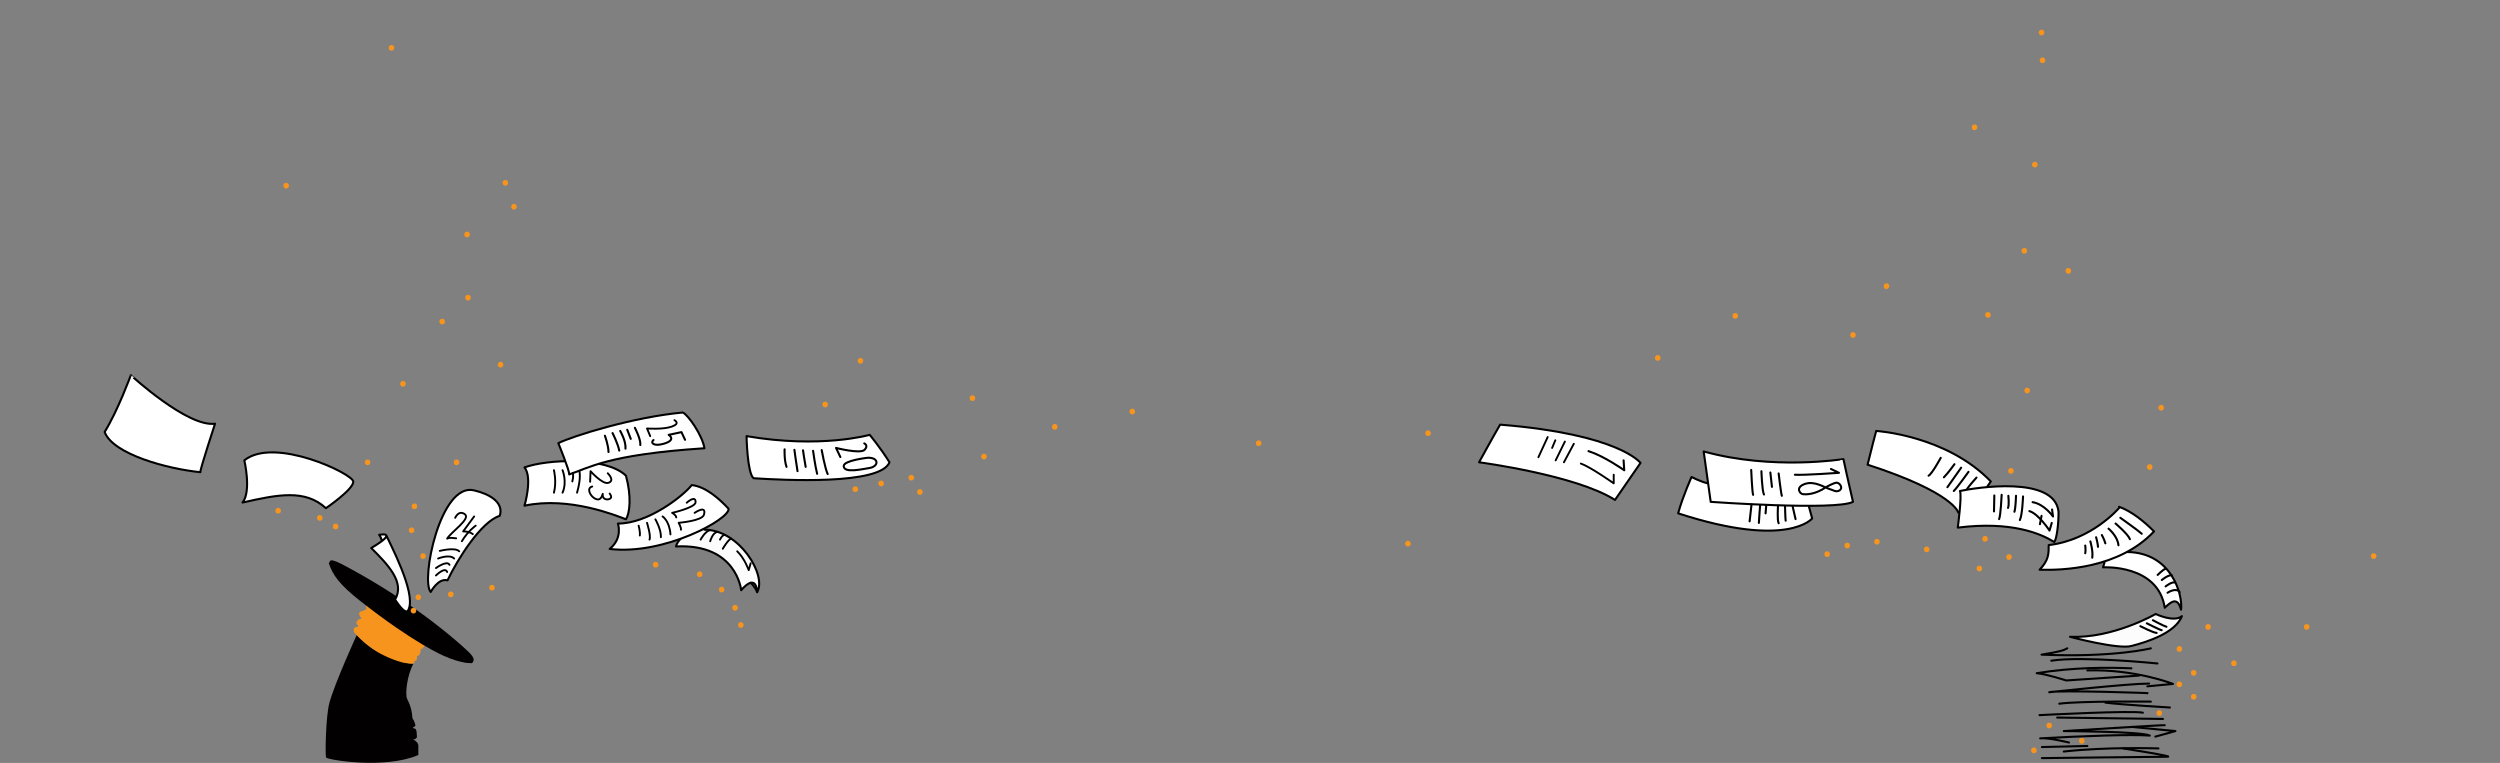 <?xml version="1.0" encoding="utf-8"?>
<!-- Generator: Adobe Illustrator 16.0.0, SVG Export Plug-In . SVG Version: 6.00 Build 0)  -->
<!DOCTYPE svg PUBLIC "-//W3C//DTD SVG 1.1//EN" "http://www.w3.org/Graphics/SVG/1.1/DTD/svg11.dtd">
<svg version="1.1" id="Ebene_4" xmlns="http://www.w3.org/2000/svg" xmlns:xlink="http://www.w3.org/1999/xlink" x="0px" y="0px"
	 width="2612px" height="797.082px" viewBox="0 0 2612 797.082" enable-background="new 0 0 2612 797.082" xml:space="preserve">
<rect x="0" y="0" width="2612" height="797.082" fill="#808080" stroke="none"/>
<g id="Ebene_9_2_">
	<path fill="#020000" d="M372.768,663.374c0,0-22.893,49.874-28.649,71.138c-3.798,14.032-4.443,54.57-3.469,56.908
		c0.974,2.34,60.757,12.638,96.422-2.563c0,0,0.011-7.376,0.011-9.909c0-2.532-2.729-5.262-6.236-6.82
		c2.376,1.314,5.064-1.087,4.773-2.786c-0.471-2.75,0.294-7.934-2.824-8.323c-3.118-0.39,0-1.754,0.975-2.338
		c0.974-0.585-1.364-6.237-2.339-7.406c-0.974-1.169-0.584-4.093-1.169-6.82c-0.584-2.729-1.364-7.602-4.872-14.265
		c-2.347-4.455-0.195-24.521,6.626-36.994c-1.364,0-7.016,1.561-33.911-10.523C385.825,677.406,372.768,663.374,372.768,663.374z"/>
	<path fill="#F7941E" d="M439.713,677.698c0,0-0.194,7.698-3.605,7.503c-1.169,1.364,0.487,5.264-2.631,5.264
		c-3.118,0,5.75,5.358-12.765,1.753c-28.81-7.914-43.783-23.84-50.478-31.183c0,0-2.534-5.263,1.949-5.847
		c4.482-0.585,0.584-3.119,0.584-3.119s-2.144-4.093,5.067-6.042c-1.364-1.363-4.775-5.979-0.682-7.148
		c4.093-1.169,6.236-2.205,5.554-3.473c0,0-1.049-4.816,2.433-4.736c7.575,5.929,50.429,35.752,60.697,42.846
		c0,0-2.364,0.364-3.493,2.722c0,0,0.097,1.462-1.267,1.462"/>
	<path fill="#020000" d="M494.504,690.754c0,0-0.825,1.8-1.346,2.062c0,0-10.275,1.061-29.57-7.612c0,0-30.793-12.862-87.409-57.492
		c-20.873-16.454-28.486-26.538-32.645-39.273c0.954-1.604,1.026-1.763,1.418-2.333"/>
	<path fill="#020000" d="M357.371,607.05c0,0,39.25,43.724,113.298,79.389c21.309,10.135,30.922,6.313,19.229-4.99
		c-11.694-11.305-51.658-46.527-113.633-81.609c-21.049-11.693-34.161-19.37-31.172-10.622
		C347.767,597.046,355.93,605.73,357.371,607.05z"/>
	<path d="M398.689,624.191c0,0-6.988-2.729-1.726,1.949c5.262,4.677,45.935,34.105,51.423,34.105c3.118,0-4.135-5.521-17.672-15.606
		C424.271,639.838,413.424,632.145,398.689,624.191z"/>
</g>
<g id="Test_Cases_rechts">
	
		<path fill="none" stroke="#000000" stroke-width="2.174" stroke-linecap="round" stroke-linejoin="round" stroke-miterlimit="10" d="
		M2133.414,792.09c0,0,120.633-1.45,130.775-1.45c10.145,0-46.006-8.694-46.006-8.694"/>
	
		<path fill="none" stroke="#000000" stroke-width="2.174" stroke-linecap="round" stroke-linejoin="round" stroke-miterlimit="10" d="
		M2255.134,781.945c-1.812,0-52.89-1.812-98.897,3.261"/>
	
		<line fill="none" stroke="#000000" stroke-width="2.174" stroke-linecap="round" stroke-linejoin="round" stroke-miterlimit="10" x1="2133.414" y1="780.497" x2="2180.87" y2="779.41"/>
	
		<path fill="none" stroke="#000000" stroke-width="2.174" stroke-linecap="round" stroke-linejoin="round" stroke-miterlimit="10" d="
		M2161.671,775.788c0,0-22.461-5.435-30.068-4.348c46.37-2.536,95.637-4.347,114.475-2.898c-7.97-4.347-89.841-4.709-89.841-4.709
		s104.332-6.521,105.418-6.159"/>
	
		<polyline fill="none" stroke="#000000" stroke-width="2.174" stroke-linecap="round" stroke-linejoin="round" stroke-miterlimit="10" points="
		2227.239,759.486 2272.885,763.833 2251.873,769.629 	"/>
	
		<line fill="none" stroke="#000000" stroke-width="2.174" stroke-linecap="round" stroke-linejoin="round" stroke-miterlimit="10" x1="2259.843" y1="751.153" x2="2149.354" y2="749.705"/>
	
		<path fill="none" stroke="#000000" stroke-width="2.174" stroke-linecap="round" stroke-linejoin="round" stroke-miterlimit="10" d="
		M2130.879,747.168c0,0,97.086-5.07,107.953-2.535"/>
	
		<path fill="none" stroke="#000000" stroke-width="2.174" stroke-linecap="round" stroke-linejoin="round" stroke-miterlimit="10" d="
		M2267.088,739.199c0,0-49.629-2.898-67.38-5.072"/>
	
		<path fill="none" stroke="#000000" stroke-width="2.174" stroke-linecap="round" stroke-linejoin="round" stroke-miterlimit="10" d="
		M2247.164,733.04c0,0-73.901-0.725-95.637,2.174"/>
	
		<path fill="none" stroke="#000000" stroke-width="2.174" stroke-linecap="round" stroke-linejoin="round" stroke-miterlimit="10" d="
		M2243.541,724.346c14.129,0-95.998-3.623-102.52-1.087c0,0,82.596-9.056,104.332-9.056"/>
	
		<path fill="none" stroke="#000000" stroke-width="2.174" stroke-linecap="round" stroke-linejoin="round" stroke-miterlimit="10" d="
		M2243.541,717.102c1.087,0,26.808-2.536,26.808-2.536s-39.124-15.578-89.479-14.129"/>
	
		<path fill="none" stroke="#000000" stroke-width="2.174" stroke-linecap="round" stroke-linejoin="round" stroke-miterlimit="10" d="
		M2234.847,705.871l-76.074,5.071c0,0-21.019-6.792-30.792-7.607c38.037-6.158,73.901-6.158,98.896-5.071"/>
	
		<path fill="none" stroke="#000000" stroke-width="2.174" stroke-linecap="round" stroke-linejoin="round" stroke-miterlimit="10" d="
		M2254.047,693.192c0,0-78.973-7.971-110.852-2.898"/>
	
		<path fill="none" stroke="#000000" stroke-width="2.174" stroke-linecap="round" stroke-linejoin="round" stroke-miterlimit="10" d="
		M2247.164,677.376c0,0-37.997,9.792-114.127,6.602c18.49-2.981,23.199-4.477,26.838-6.602"/>
</g>
<g id="Test_Cases_links">
	
		<path fill="#FCFCFC" stroke="#000000" stroke-width="2.174" stroke-linecap="round" stroke-linejoin="round" stroke-miterlimit="10" d="
		M2162.758,665.334c44.832,2,89.492-23.833,89.492-23.833s19.084,9.167,27.412,2.246c-6.918,17.5-35.534,26.763-52.6,31.141
		C2213.25,678.846,2162.758,665.334,2162.758,665.334"/>
	
		<path fill="#FCFCFC" stroke="#000000" stroke-width="2.174" stroke-linecap="round" stroke-linejoin="round" stroke-miterlimit="10" d="
		M2236.25,654.251c0,0,13.614,6.958,16.95,7"/>
	
		<path fill="#FCFCFC" stroke="#000000" stroke-width="2.174" stroke-linecap="round" stroke-linejoin="round" stroke-miterlimit="10" d="
		M2243,651.251c0,0,14,7.08,15.5,7.165"/>
	
		<path fill="#FCFCFC" stroke="#000000" stroke-width="2.174" stroke-linecap="round" stroke-linejoin="round" stroke-miterlimit="10" d="
		M2249.338,648.001c0,0,10.912,5.914,14.162,6.832"/>
	
		<path fill="#FFFFFF" stroke="#000000" stroke-width="2.174" stroke-linecap="round" stroke-linejoin="round" stroke-miterlimit="10" d="
		M255.277,480.981c0,0,7.605,32.185-1.865,44.086c37.006-8.432,65.413-14.094,87.086,5.888c0,0,28.995-19.714,28.598-27.814
		C368.7,495.04,286.598,455.776,255.277,480.981z"/>
	
		<path fill="#FFFFFF" stroke="#000000" stroke-width="2.174" stroke-linecap="round" stroke-linejoin="round" stroke-miterlimit="10" d="
		M403.607,559.334c3.409,7.991,30.671,58.734,23.552,76.759c-1.512,4.766-5.209,4.293-14.421-9.659
		c10.604-17.849-7.33-36.411-24.871-53.869c30.155-17.883,8.234-13.824,8.234-13.824s1.793,1.808,2.916,6.536"/>
	
		<path fill="#FFFFFF" stroke="#000000" stroke-width="2.174" stroke-linecap="round" stroke-linejoin="round" stroke-miterlimit="10" d="
		M450,618.503c0,0,7.823-14.836,17.578-12.169C478,584.333,502.667,545,522,539c0,0,8.667-18-26.667-26.667
		S439.376,606.655,450,618.503z"/>
	
		<path fill="#FFFFFF" stroke="#000000" stroke-width="2.174" stroke-linecap="round" stroke-linejoin="round" stroke-miterlimit="10" d="
		M548,528.333c0,0,8.667-29.333,0-40C572,479.667,633.333,477,654,497c6,22,4,39.172,0,45.586
		C644.667,539,594.667,518.333,548,528.333z"/>
	
		<path fill="#FCFCFC" stroke="#000000" stroke-width="2.174" stroke-linecap="round" stroke-linejoin="round" stroke-miterlimit="10" d="
		M736.043,553.448c36.623,0,65.363,47.885,55.018,65.219c-1.395-21.165-16.663-1.999-16.663-1.999s-4.722-49.04-68.146-45.706
		c1.081-3.961,2.914-5.802,4.735-7.997"/>
	
		<path fill="none" stroke="#000000" stroke-width="2.174" stroke-linecap="round" stroke-linejoin="round" stroke-miterlimit="10" d="
		M784.262,608.903c0,0,4.572,3.859,6.8,9.764"/>
	
		<path fill="#FFFFFF" stroke="#000000" stroke-width="2.174" stroke-linecap="round" stroke-linejoin="round" stroke-miterlimit="10" d="
		M645.603,547c0,0,5.378,15.21-8.622,26.543c56.875,6.79,126.026-31.376,124.184-42.043c-10.509-11.333-24.441-23.201-38.441-24.684
		C714.057,518,677.017,547.253,645.603,547z"/>
	
		<path fill="#FFFFFF" stroke="#000000" stroke-width="2.174" stroke-linecap="round" stroke-linejoin="round" stroke-miterlimit="10" d="
		M224.667,442.667c0,0-16,48.667-15.333,50.667c-34-3.333-91.333-18.667-100-42c14-22.667,27.333-59.333,27.333-59.333
		S196,446.667,224.667,442.667z"/>
	
		<path fill="#FFFFFF" stroke="#000000" stroke-width="2.174" stroke-linecap="round" stroke-linejoin="round" stroke-miterlimit="10" d="
		M1687.334,522.334l26.667-38.667c0,0-22-30-146.667-40c-6.667,11.333-22,39.333-22,39.333S1646.667,496.334,1687.334,522.334z"/>
	
		<path fill="#FFFFFF" stroke="#000000" stroke-width="2.174" stroke-linecap="round" stroke-linejoin="round" stroke-miterlimit="10" d="
		M1889.75,528.5l3.584,13.167c0,0-25.333,32-140-5.333c4.667-17.333,14-38,14-38s9.666,5.167,17.916,6.917"/>
	
		<path fill="#FFFFFF" stroke="#000000" stroke-width="2.174" stroke-linecap="round" stroke-linejoin="round" stroke-miterlimit="10" d="
		M1780.001,471.667l7.333,52.667c0,0,130.667,9.333,148.667,0c-4-16.667-10-44.667-10-44.667S1852.001,491.667,1780.001,471.667z"/>
	
		<path fill="#FFFFFF" stroke="#000000" stroke-width="2.174" stroke-linecap="round" stroke-linejoin="round" stroke-miterlimit="10" d="
		M2046,535.5c0,0-4.5-20.75-94.75-50c3.25-13.75,9-35.25,9-35.25s73.084,4.416,119.751,52.75l-3.667,5.333"/>
	
		<path fill="#FFFFFF" stroke="#000000" stroke-width="2.174" stroke-linecap="round" stroke-linejoin="round" stroke-miterlimit="10" d="
		M2045.5,551.25c0,0,4.5-33.75,2.25-38.25c16.25-3.5,98.75-16.5,103,21.5c0.25,12.25-2,29.5-4.5,31.75
		C2132,557.5,2101.5,544.25,2045.5,551.25z"/>
	
		<path fill="#FFFFFF" stroke="#000000" stroke-width="2.174" stroke-linecap="round" stroke-linejoin="round" stroke-miterlimit="10" d="
		M2198.75,587.75l-1.5,5c0,0,57.5-3.5,64.5,42.25c6.25-6,13.25-12.25,17,2c2-14.75-9.25-59.5-56-60.25"/>
	
		<path fill="#FFFFFF" stroke="#000000" stroke-width="2.174" stroke-linecap="round" stroke-linejoin="round" stroke-miterlimit="10" d="
		M2214.25,530.5c0,0-28.5,33.75-73.75,39c0,9.25,0,15.75-9.5,25.75c24.25,0.75,83-1.25,119.5-40c-10.25-10.5-23.75-21.25-36.5-25.75
		"/>
	
		<path fill="#FCFCFC" stroke="#000000" stroke-width="2.174" stroke-linecap="round" stroke-linejoin="round" stroke-miterlimit="10" d="
		M2264.667,619.334c0,0,8.666-6,12.666-0.667"/>
	
		<path fill="#FCFCFC" stroke="#000000" stroke-width="2.174" stroke-linecap="round" stroke-linejoin="round" stroke-miterlimit="10" d="
		M2262.667,612.667c0,0,6.667-5.333,10-4"/>
	
		<path fill="#FCFCFC" stroke="#000000" stroke-width="2.174" stroke-linecap="round" stroke-linejoin="round" stroke-miterlimit="10" d="
		M2258.667,606c0,0,6.334-5.333,10.334-5"/>
	
		<path fill="#FCFCFC" stroke="#000000" stroke-width="2.174" stroke-linecap="round" stroke-linejoin="round" stroke-miterlimit="10" d="
		M2254.334,600.667c0,0,5.333-5.333,8-6.333"/>
	
		<path fill="#FCFCFC" stroke="#000000" stroke-width="2.174" stroke-linecap="round" stroke-linejoin="round" stroke-miterlimit="10" d="
		M2215.334,541c0,0,19.666,14,22.333,16.667"/>
	
		<path fill="#FCFCFC" stroke="#000000" stroke-width="2.174" stroke-linecap="round" stroke-linejoin="round" stroke-miterlimit="10" d="
		M2210.334,547c0,0,13,11,15,16.333"/>
	
		<path fill="#FCFCFC" stroke="#000000" stroke-width="2.174" stroke-linecap="round" stroke-linejoin="round" stroke-miterlimit="10" d="
		M2203.001,552.333c0,0,9.666,8,10.333,17.333"/>
	
		<path fill="#FCFCFC" stroke="#000000" stroke-width="2.174" stroke-linecap="round" stroke-linejoin="round" stroke-miterlimit="10" d="
		M2196.001,559c0,0,2.332,4,3.666,8.667"/>
	
		<path fill="#FCFCFC" stroke="#000000" stroke-width="2.174" stroke-linecap="round" stroke-linejoin="round" stroke-miterlimit="10" d="
		M2190.001,561.333c0,0,1.667,5.667,2,10"/>
	
		<path fill="#FFFFFF" stroke="#000000" stroke-width="2.174" stroke-linecap="round" stroke-linejoin="round" stroke-miterlimit="10" d="
		M2184.001,565.667c0,0,3,10,2,17"/>
	
		<path fill="#FFFFFF" stroke="#000000" stroke-width="2.174" stroke-linecap="round" stroke-linejoin="round" stroke-miterlimit="10" d="
		M2178.667,570c0,0,0.666,5,0,8"/>
	
		<path fill="#FFFFFF" stroke="#000000" stroke-width="2.174" stroke-linecap="round" stroke-linejoin="round" stroke-miterlimit="10" d="
		M2144.001,532.333l1,7.333c0,0-9.001-13-21.334-15"/>
	
		<path fill="#FFFFFF" stroke="#000000" stroke-width="2.174" stroke-linecap="round" stroke-linejoin="round" stroke-miterlimit="10" d="
		M2143.667,546.333l-2.333,8c0,0-11.333-17.333-21-20.333"/>
	
		<line fill="#FFFFFF" stroke="#000000" stroke-width="2.174" stroke-linecap="round" stroke-linejoin="round" stroke-miterlimit="10" x1="2131.334" y1="547.667" x2="2133.001" y2="539"/>
	
		<path fill="#FFFFFF" stroke="#000000" stroke-width="2.174" stroke-linecap="round" stroke-linejoin="round" stroke-miterlimit="10" d="
		M2113.667,518.667c0,0-0.666,19.334-3.333,24.667"/>
	
		<path fill="#FFFFFF" stroke="#000000" stroke-width="2.174" stroke-linecap="round" stroke-linejoin="round" stroke-miterlimit="10" d="
		M2106.334,518c0,0-0.334,12.667-1.667,16.667"/>
	
		<path fill="#FFFFFF" stroke="#000000" stroke-width="2.174" stroke-linecap="round" stroke-linejoin="round" stroke-miterlimit="10" d="
		M2098.334,518c0,0,1,9.333-0.333,12.667"/>
	
		<path fill="#FFFFFF" stroke="#000000" stroke-width="2.174" stroke-linecap="round" stroke-linejoin="round" stroke-miterlimit="10" d="
		M2091.334,517c0,0-1.001,21.667-2.667,25.333"/>
	
		<path fill="#FFFFFF" stroke="#000000" stroke-width="2.174" stroke-linecap="round" stroke-linejoin="round" stroke-miterlimit="10" d="
		M2083.667,517.667c0,0-0.333,13.334-0.333,16.667"/>
	
		<path fill="#FFFFFF" stroke="#000000" stroke-width="2.174" stroke-linecap="round" stroke-linejoin="round" stroke-miterlimit="10" d="
		M2065.001,499c0,0-8.001,9-9.667,11.667"/>
	
		<path fill="#FFFFFF" stroke="#000000" stroke-width="2.174" stroke-linecap="round" stroke-linejoin="round" stroke-miterlimit="10" d="
		M2056.667,493c0,0-11.666,16.333-15.333,20"/>
	
		<line fill="#FFFFFF" stroke="#000000" stroke-width="2.174" stroke-linecap="round" stroke-linejoin="round" stroke-miterlimit="10" x1="2049.001" y1="488.667" x2="2034.667" y2="509"/>
	
		<path fill="#FFFFFF" stroke="#000000" stroke-width="2.174" stroke-linecap="round" stroke-linejoin="round" stroke-miterlimit="10" d="
		M2042.001,485c0,0-6.666,9.333-11,13.667"/>
	
		<path fill="#FFFFFF" stroke="#000000" stroke-width="2.174" stroke-linecap="round" stroke-linejoin="round" stroke-miterlimit="10" d="
		M2027.667,478.333c0,0-9,16.667-12.667,18.667"/>
	
		<path fill="#FFFFFF" stroke="#000000" stroke-width="2.174" stroke-linecap="round" stroke-linejoin="round" stroke-miterlimit="10" d="
		M1913,490l8.333,4c0,0-36.667,2.667-46,2"/>
	
		<path fill="#FFFFFF" stroke="#000000" stroke-width="2.174" stroke-linecap="round" stroke-linejoin="round" stroke-miterlimit="10" d="
		M1908.333,508.667c0,0,8.643-4.804,11-4.333c3.334,0.667,6.334,5.667,2.667,8s-6.667-0.333-10.333-1.333
		c-4.992-1.362-15.666-9-26-5.333s-5,10.334-2,10.667S1896.333,517,1908.333,508.667z"/>
	
		<path fill="#FFFFFF" stroke="#000000" stroke-width="2.174" stroke-linecap="round" stroke-linejoin="round" stroke-miterlimit="10" d="
		M1858.333,494.667c0,0,2.334,20.333,3.334,23.333"/>
	
		<path fill="#FFFFFF" stroke="#000000" stroke-width="2.174" stroke-linecap="round" stroke-linejoin="round" stroke-miterlimit="10" d="
		M1849.667,493.667c0,0,1.332,12.333,1.666,15"/>
	
		<path fill="#FFFFFF" stroke="#000000" stroke-width="2.174" stroke-linecap="round" stroke-linejoin="round" stroke-miterlimit="10" d="
		M1840.333,492.333c0,0,0.667,20.666,2.667,24.333"/>
	
		<path fill="#FFFFFF" stroke="#000000" stroke-width="2.174" stroke-linecap="round" stroke-linejoin="round" stroke-miterlimit="10" d="
		M1829.667,491c0,0,1,23.667,2,26"/>
	
		<line fill="#FFFFFF" stroke="#000000" stroke-width="2.174" stroke-linecap="round" stroke-linejoin="round" stroke-miterlimit="10" x1="1873" y1="529.333" x2="1876" y2="542.333"/>
	
		<path fill="#FFFFFF" stroke="#000000" stroke-width="2.174" stroke-linecap="round" stroke-linejoin="round" stroke-miterlimit="10" d="
		M1865,529c0,0,0.334,13.667,0.667,15"/>
	
		<path fill="#FFFFFF" stroke="#000000" stroke-width="2.174" stroke-linecap="round" stroke-linejoin="round" stroke-miterlimit="10" d="
		M1857.667,528.333c0,0-1.001,15.333,0.666,18.333"/>
	
		<line fill="#FFFFFF" stroke="#000000" stroke-width="2.174" stroke-linecap="round" stroke-linejoin="round" stroke-miterlimit="10" x1="1845.333" y1="528.333" x2="1844.667" y2="536.333"/>
	
		<path fill="#FFFFFF" stroke="#000000" stroke-width="2.174" stroke-linecap="round" stroke-linejoin="round" stroke-miterlimit="10" d="
		M1839,527.667c0,0-1.333,16.667-1.333,18.667"/>
	
		<line fill="#FFFFFF" stroke="#000000" stroke-width="2.174" stroke-linecap="round" stroke-linejoin="round" stroke-miterlimit="10" x1="1830" y1="527" x2="1828" y2="544.667"/>
	
		<path fill="#FFFFFF" stroke="#000000" stroke-width="2.174" stroke-linecap="round" stroke-linejoin="round" stroke-miterlimit="10" d="
		M1696.333,481l0.667,10.333c0,0-20.667-14.667-37.334-20"/>
	
		<path fill="#FFFFFF" stroke="#000000" stroke-width="2" stroke-linecap="round" stroke-linejoin="round" stroke-miterlimit="10" d="
		M1686,496v9c0,0-24.001-17-34.334-20.667"/>
	
		<path fill="#FFFFFF" stroke="#000000" stroke-width="2" stroke-linecap="round" stroke-linejoin="round" stroke-miterlimit="10" d="
		M1644.333,463.667c0,0-7.999,15-10.333,19.333"/>
	
		<path fill="#FFFFFF" stroke="#000000" stroke-width="2" stroke-linecap="round" stroke-linejoin="round" stroke-miterlimit="10" d="
		M1635,461.333c0,0-8.334,17-9.667,19.667"/>
	
		<line fill="#FFFFFF" stroke="#000000" stroke-width="2" stroke-linecap="round" stroke-linejoin="round" stroke-miterlimit="10" x1="1625" y1="460" x2="1621.666" y2="468"/>
	
		<line fill="#FFFFFF" stroke="#000000" stroke-width="2" stroke-linecap="round" stroke-linejoin="round" stroke-miterlimit="10" x1="1617" y1="456.667" x2="1607.333" y2="477.667"/>
</g>
<g id="Ebene_11">
</g>
<g id="Sparcles">
	<g>
		<g>
			<path fill="#F7941E" d="M421,404c3.869,0,3.869-6,0-6S417.131,404,421,404L421,404z"/>
		</g>
	</g>
	<g>
		<g>
			<path fill="#F7941E" d="M477,486c3.869,0,3.869-6,0-6S473.131,486,477,486L477,486z"/>
		</g>
	</g>
	<g>
		<g>
			<path fill="#F7941E" d="M384,486c3.869,0,3.869-6,0-6S380.131,486,384,486L384,486z"/>
		</g>
	</g>
	<g>
		<g>
			<path fill="#F7941E" d="M433,532c3.869,0,3.869-6,0-6S429.131,532,433,532L433,532z"/>
		</g>
	</g>
	<g>
		<g>
			<path fill="#F7941E" d="M430,557c3.869,0,3.869-6,0-6S426.131,557,430,557L430,557z"/>
		</g>
	</g>
	<g>
		<g>
			<path fill="#F7941E" d="M442,584c3.869,0,3.869-6,0-6S438.131,584,442,584L442,584z"/>
		</g>
	</g>
	<g>
		<g>
			<path fill="#F7941E" d="M437,627c3.869,0,3.869-6,0-6S433.131,627,437,627L437,627z"/>
		</g>
	</g>
	<g>
		<g>
			<path fill="#F7941E" d="M432,641c3.869,0,3.869-6,0-6S428.131,641,432,641L432,641z"/>
		</g>
	</g>
	<g>
		<g>
			<path fill="#F7941E" d="M471,624c3.869,0,3.869-6,0-6S467.131,624,471,624L471,624z"/>
		</g>
	</g>
	<g>
		<g>
			<path fill="#F7941E" d="M514,617c3.869,0,3.869-6,0-6S510.131,617,514,617L514,617z"/>
		</g>
	</g>
	<g>
		<g>
			<path fill="#F7941E" d="M523,384c3.869,0,3.869-6,0-6S519.131,384,523,384L523,384z"/>
		</g>
	</g>
	<g>
		<g>
			<path fill="#F7941E" d="M462,339c3.869,0,3.869-6,0-6S458.131,339,462,339L462,339z"/>
		</g>
	</g>
	<g>
		<g>
			<path fill="#F7941E" d="M489,314c3.869,0,3.869-6,0-6S485.131,314,489,314L489,314z"/>
		</g>
	</g>
	<g>
		<g>
			<path fill="#F7941E" d="M488,248c3.869,0,3.869-6,0-6S484.131,248,488,248L488,248z"/>
		</g>
	</g>
	<g>
		<g>
			<path fill="#F7941E" d="M537,219c3.869,0,3.869-6,0-6S533.131,219,537,219L537,219z"/>
		</g>
	</g>
	<g>
		<g>
			<path fill="#F7941E" d="M528,194c3.869,0,3.869-6,0-6S524.131,194,528,194L528,194z"/>
		</g>
	</g>
	<g>
		<g>
			<path fill="#F7941E" d="M409,53c3.869,0,3.869-6,0-6S405.131,53,409,53L409,53z"/>
		</g>
	</g>
	<g>
		<g>
			<path fill="#F7941E" d="M299,197c3.869,0,3.869-6,0-6S295.131,197,299,197L299,197z"/>
		</g>
	</g>
	<g>
		<g>
			<path fill="#F7941E" d="M899,380c3.869,0,3.869-6,0-6S895.131,380,899,380L899,380z"/>
		</g>
	</g>
	<g>
		<g>
			<path fill="#F7941E" d="M1016,419c3.869,0,3.869-6,0-6S1012.131,419,1016,419L1016,419z"/>
		</g>
	</g>
	<g>
		<g>
			<path fill="#F7941E" d="M1028,480c3.869,0,3.869-6,0-6S1024.131,480,1028,480L1028,480z"/>
		</g>
	</g>
	<g>
		<g>
			<path fill="#F7941E" d="M1102,449c3.869,0,3.869-6,0-6S1098.131,449,1102,449L1102,449z"/>
		</g>
	</g>
	<g>
		<g>
			<path fill="#F7941E" d="M1183,433c3.869,0,3.869-6,0-6S1179.131,433,1183,433L1183,433z"/>
		</g>
	</g>
	<g>
		<g>
			<path fill="#F7941E" d="M774,656c3.869,0,3.869-6,0-6S770.131,656,774,656L774,656z"/>
		</g>
	</g>
	<g>
		<g>
			<path fill="#F7941E" d="M768,638c3.869,0,3.869-6,0-6S764.131,638,768,638L768,638z"/>
		</g>
	</g>
	<g>
		<g>
			<path fill="#F7941E" d="M754,619c3.869,0,3.869-6,0-6S750.131,619,754,619L754,619z"/>
		</g>
	</g>
	<g>
		<g>
			<path fill="#F7941E" d="M731,603c3.869,0,3.869-6,0-6S727.131,603,731,603L731,603z"/>
		</g>
	</g>
	<g>
		<g>
			<path fill="#F7941E" d="M685,593c3.869,0,3.869-6,0-6S681.131,593,685,593L685,593z"/>
		</g>
	</g>
	<g>
		<g>
			<path fill="#F7941E" d="M1471,571c3.869,0,3.869-6,0-6S1467.131,571,1471,571L1471,571z"/>
		</g>
	</g>
	<g>
		<g>
			<path fill="#F7941E" d="M1732,377c3.869,0,3.869-6,0-6S1728.131,377,1732,377L1732,377z"/>
		</g>
	</g>
	<g>
		<g>
			<path fill="#F7941E" d="M1909,582c3.869,0,3.869-6,0-6S1905.131,582,1909,582L1909,582z"/>
		</g>
	</g>
	<g>
		<g>
			<path fill="#F7941E" d="M1930,573c3.869,0,3.869-6,0-6S1926.131,573,1930,573L1930,573z"/>
		</g>
	</g>
	<g>
		<g>
			<path fill="#F7941E" d="M1961,569c3.869,0,3.869-6,0-6S1957.131,569,1961,569L1961,569z"/>
		</g>
	</g>
	<g>
		<g>
			<path fill="#F7941E" d="M2013,577c3.869,0,3.869-6,0-6S2009.131,577,2013,577L2013,577z"/>
		</g>
	</g>
	<g>
		<g>
			<path fill="#F7941E" d="M2068,597c3.869,0,3.869-6,0-6S2064.131,597,2068,597L2068,597z"/>
		</g>
	</g>
	<g>
		<g>
			<path fill="#F7941E" d="M2074,566c3.869,0,3.869-6,0-6S2070.131,566,2074,566L2074,566z"/>
		</g>
	</g>
	<g>
		<g>
			<path fill="#F7941E" d="M2099,585c3.869,0,3.869-6,0-6S2095.131,585,2099,585L2099,585z"/>
		</g>
	</g>
	<g>
		<g>
			<path fill="#F7941E" d="M2246,491c3.869,0,3.869-6,0-6S2242.131,491,2246,491L2246,491z"/>
		</g>
	</g>
	<g>
		<g>
			<path fill="#F7941E" d="M2277,718c3.869,0,3.869-6,0-6S2273.131,718,2277,718L2277,718z"/>
		</g>
	</g>
	<g>
		<g>
			<path fill="#F7941E" d="M2292,706c3.869,0,3.869-6,0-6S2288.131,706,2292,706L2292,706z"/>
		</g>
	</g>
	<g>
		<g>
			<path fill="#F7941E" d="M2292,731c3.869,0,3.869-6,0-6S2288.131,731,2292,731L2292,731z"/>
		</g>
	</g>
	<g>
		<g>
			<path fill="#F7941E" d="M2334,696c3.869,0,3.869-6,0-6S2330.131,696,2334,696L2334,696z"/>
		</g>
	</g>
	<g>
		<g>
			<path fill="#F7941E" d="M2307,658c3.869,0,3.869-6,0-6S2303.131,658,2307,658L2307,658z"/>
		</g>
	</g>
	<g>
		<g>
			<path fill="#F7941E" d="M2277,681c3.869,0,3.869-6,0-6S2273.131,681,2277,681L2277,681z"/>
		</g>
	</g>
	<g>
		<g>
			<path fill="#F7941E" d="M2256,748c3.869,0,3.869-6,0-6S2252.131,748,2256,748L2256,748z"/>
		</g>
	</g>
	<g>
		<g>
			<path fill="#F7941E" d="M2175,777c3.869,0,3.869-6,0-6S2171.131,777,2175,777L2175,777z"/>
		</g>
	</g>
	<g>
		<g>
			<path fill="#F7941E" d="M2141,761c3.869,0,3.869-6,0-6S2137.131,761,2141,761L2141,761z"/>
		</g>
	</g>
	<g>
		<g>
			<path fill="#F7941E" d="M2125,787c3.869,0,3.869-6,0-6S2121.131,787,2125,787L2125,787z"/>
		</g>
	</g>
	<g>
		<g>
			<path fill="#F7941E" d="M2410,658c3.869,0,3.869-6,0-6S2406.131,658,2410,658L2410,658z"/>
		</g>
	</g>
	<g>
		<g>
			<path fill="#F7941E" d="M2480,584c3.869,0,3.869-6,0-6S2476.131,584,2480,584L2480,584z"/>
		</g>
	</g>
	<g>
		<g>
			<path fill="#F7941E" d="M2258,429c3.869,0,3.869-6,0-6S2254.131,429,2258,429L2258,429z"/>
		</g>
	</g>
	<g>
		<g>
			<path fill="#F7941E" d="M2101,495c3.869,0,3.869-6,0-6S2097.131,495,2101,495L2101,495z"/>
		</g>
	</g>
	<g>
		<g>
			<path fill="#F7941E" d="M2118,411c3.869,0,3.869-6,0-6S2114.131,411,2118,411L2118,411z"/>
		</g>
	</g>
	<g>
		<g>
			<path fill="#F7941E" d="M2161,286c3.869,0,3.869-6,0-6S2157.131,286,2161,286L2161,286z"/>
		</g>
	</g>
	<g>
		<g>
			<path fill="#F7941E" d="M2115,265c3.869,0,3.869-6,0-6S2111.131,265,2115,265L2115,265z"/>
		</g>
	</g>
	<g>
		<g>
			<path fill="#F7941E" d="M2126,175c3.869,0,3.869-6,0-6S2122.131,175,2126,175L2126,175z"/>
		</g>
	</g>
	<g>
		<g>
			<path fill="#F7941E" d="M2063,136c3.869,0,3.869-6,0-6S2059.131,136,2063,136L2063,136z"/>
		</g>
	</g>
	<g>
		<g>
			<path fill="#F7941E" d="M2134,66c3.869,0,3.869-6,0-6S2130.131,66,2134,66L2134,66z"/>
		</g>
	</g>
	<g>
		<g>
			<path fill="#F7941E" d="M2133,37c3.869,0,3.869-6,0-6S2129.131,37,2133,37L2133,37z"/>
		</g>
	</g>
	<g>
		<g>
			<path fill="#F7941E" d="M1971,302c3.869,0,3.869-6,0-6S1967.131,302,1971,302L1971,302z"/>
		</g>
	</g>
	<g>
		<g>
			<path fill="#F7941E" d="M2077,332c3.869,0,3.869-6,0-6S2073.131,332,2077,332L2077,332z"/>
		</g>
	</g>
	<g>
		<g>
			<path fill="#F7941E" d="M1936,353c3.869,0,3.869-6,0-6S1932.131,353,1936,353L1936,353z"/>
		</g>
	</g>
	<g>
		<g>
			<path fill="#F7941E" d="M1813,333c3.869,0,3.869-6,0-6S1809.131,333,1813,333L1813,333z"/>
		</g>
	</g>
	<g>
		<g>
			<path fill="#F7941E" d="M350.624,553.093c3.869,0,3.869-6,0-6S346.754,553.093,350.624,553.093L350.624,553.093z"/>
		</g>
	</g>
	<g>
		<g>
			<path fill="#F7941E" d="M334.125,544.094c3.869,0,3.869-6,0-6S330.255,544.094,334.125,544.094L334.125,544.094z"/>
		</g>
	</g>
	<g>
		<g>
			<path fill="#F7941E" d="M290.626,536.594c3.869,0,3.869-6,0-6S286.757,536.594,290.626,536.594L290.626,536.594z"/>
		</g>
	</g>
	<g>
		<g>
			<path fill="#F7941E" d="M893.597,514.095c3.869,0,3.869-6,0-6S889.728,514.095,893.597,514.095L893.597,514.095z"/>
		</g>
	</g>
	<g>
		<g>
			<path fill="#F7941E" d="M920.595,508.096c3.869,0,3.869-6,0-6S916.726,508.096,920.595,508.096L920.595,508.096z"/>
		</g>
	</g>
	<g>
		<g>
			<path fill="#F7941E" d="M952.094,502.096c3.869,0,3.869-6,0-6S948.225,502.096,952.094,502.096L952.094,502.096z"/>
		</g>
	</g>
	<g>
		<g>
			<path fill="#F7941E" d="M862.098,425.6c3.869,0,3.869-6,0-6S858.229,425.6,862.098,425.6L862.098,425.6z"/>
		</g>
	</g>
	<g>
		<g>
			<path fill="#F7941E" d="M961.093,517.095c3.869,0,3.869-6,0-6S957.224,517.095,961.093,517.095L961.093,517.095z"/>
		</g>
	</g>
	<g>
		<g>
			<path fill="#F7941E" d="M1492.066,455.598c3.869,0,3.869-6,0-6S1488.197,455.598,1492.066,455.598L1492.066,455.598z"/>
		</g>
	</g>
	<g>
		<g>
			<path fill="#F7941E" d="M1315.075,466.098c3.869,0,3.869-6,0-6S1311.206,466.098,1315.075,466.098L1315.075,466.098z"/>
		</g>
	</g>
</g>
<g id="Ebene_8">
	
		<path fill="#FFFFFF" stroke="#000000" stroke-width="2.174" stroke-linecap="round" stroke-linejoin="round" stroke-miterlimit="10" d="
		M583.333,463c0,0,12,29.333,11.333,32.667C615.333,489,634,475.001,736,468.334C734,455,718.667,433,713.333,431
		C662,435.667,598,455.667,583.333,463z"/>
	
		<path fill="#FFFFFF" stroke="#000000" stroke-width="2.174" stroke-linecap="round" stroke-linejoin="round" stroke-miterlimit="10" d="
		M780,455.667c0,0,0.667,38.667,7.333,44c31.333,2,132.667,7.333,142-16.667c-10-16-20.667-28.667-20.667-28.667
		S857.333,469,780,455.667z"/>
	
		<path fill="#FFFFFF" stroke="#000000" stroke-width="2.174" stroke-linecap="round" stroke-linejoin="round" stroke-miterlimit="10" d="
		M715.75,459.5l-3.75-8l-13.333,2.833c0,0,8.67,5.347-5.333,9.333c-10.833,3.083-13.917-1.25-10.583-3.917"/>
	
		<path fill="#FFFFFF" stroke="#000000" stroke-width="2.174" stroke-linecap="round" stroke-linejoin="round" stroke-miterlimit="10" d="
		M663.333,447c0,0,6.333,12,5.667,18"/>
	
		<line fill="#FFFFFF" stroke="#000000" stroke-width="2.174" stroke-linecap="round" stroke-linejoin="round" stroke-miterlimit="10" x1="655.333" y1="449" x2="659" y2="458.5"/>
	
		<path fill="#FFFFFF" stroke="#000000" stroke-width="2.174" stroke-linecap="round" stroke-linejoin="round" stroke-miterlimit="10" d="
		M648,450.25c0,0,6.167,10.5,5.5,18.5"/>
	
		<path fill="#FFFFFF" stroke="#000000" stroke-width="2.174" stroke-linecap="round" stroke-linejoin="round" stroke-miterlimit="10" d="
		M640,452.5c0,0,5.5,10.75,7,18.25"/>
	
		<path fill="#FFFFFF" stroke="#000000" stroke-width="2.174" stroke-linecap="round" stroke-linejoin="round" stroke-miterlimit="10" d="
		M632,455.25c0,0,3.75,10.25,3.75,17"/>
	
		<path fill="#FFFFFF" stroke="#000000" stroke-width="2.174" stroke-linecap="round" stroke-linejoin="round" stroke-miterlimit="10" d="
		M903,463.25c0,0,4.75,2.25,0.25,6.75s-29.75-2-29.75-2l4.5,9.5"/>
	
		<path fill="#FFFFFF" stroke="#000000" stroke-width="2.174" stroke-linecap="round" stroke-linejoin="round" stroke-miterlimit="10" d="
		M906.75,478.25c0,0-25.443,2.753-25.25,8.75c0.25,7.75,19.312,3.116,26.75,2C918.25,487.5,918.75,478,906.75,478.25z"/>
	
		<path fill="#FFFFFF" stroke="#000000" stroke-width="2.174" stroke-linecap="round" stroke-linejoin="round" stroke-miterlimit="10" d="
		M858.5,470.25c0,0,3.5,19.25,6.25,25"/>
	
		<path fill="#FFFFFF" stroke="#000000" stroke-width="2.174" stroke-linecap="round" stroke-linejoin="round" stroke-miterlimit="10" d="
		M849.5,471c0,0,2.25,16.5,4.25,24"/>
	
		<path fill="#FFFFFF" stroke="#000000" stroke-width="2.174" stroke-linecap="round" stroke-linejoin="round" stroke-miterlimit="10" d="
		M839,470.5c0,0,1.75,12.25,2.75,17.25"/>
	
		<path fill="#FFFFFF" stroke="#000000" stroke-width="2.174" stroke-linecap="round" stroke-linejoin="round" stroke-miterlimit="10" d="
		M830,470c0,0,2,15,3.25,22.25"/>
	
		<path fill="#FFFFFF" stroke="#000000" stroke-width="2.174" stroke-linecap="round" stroke-linejoin="round" stroke-miterlimit="10" d="
		M819.75,469.5c0,0-0.5,11.25,2,18.25"/>
	<path fill="none" stroke="#000000" stroke-width="2" stroke-linecap="round" stroke-linejoin="round" stroke-miterlimit="10" d="
		M475.587,541.005c0,0,3.531-8.461,10.059-3.75c6.528,4.711-14.174,18.382-18.48,25.49c3.593-1.648,6.834-0.288,9.453-0.332"/>
	<path fill="none" stroke="#000000" stroke-width="2" stroke-linecap="round" stroke-linejoin="round" stroke-miterlimit="10" d="
		M495.391,539.576l-11.488,15.65c0,0,6.106-0.267,10.069,2.8"/>
	<path fill="none" stroke="#000000" stroke-width="2" stroke-linecap="round" stroke-linejoin="round" stroke-miterlimit="10" d="
		M496.984,549.209c0,0-8.624,6.177-14.39,16.269"/>
	<path fill="none" stroke="#000000" stroke-width="2" stroke-linecap="round" stroke-linejoin="round" stroke-miterlimit="10" d="
		M459.5,575.556c0,0,16.25-4.056,20.25,0.444"/>
	<path fill="none" stroke="#000000" stroke-width="2" stroke-linecap="round" stroke-linejoin="round" stroke-miterlimit="10" d="
		M457.75,583.544c0,0,11.875-4.877,16.75,0"/>
	<path fill="none" stroke="#000000" stroke-width="2" stroke-linecap="round" stroke-linejoin="round" stroke-miterlimit="10" d="
		M455.5,593.5c0,0,11.666-8.5,14.125-3.333"/>
	<path fill="none" stroke="#000000" stroke-width="2" stroke-linecap="round" stroke-linejoin="round" stroke-miterlimit="10" d="
		M455.5,601.25c0,0,9.5-9.5,11.666-3.646"/>
	<path fill="none" stroke="#000000" stroke-width="2" stroke-linecap="round" stroke-linejoin="round" stroke-miterlimit="10" d="
		M635,494.5c0,0,8,7.75,0.5,10c-6.082,1.825-18.5-12.19-18.5-12.19l-0.435,11.024"/>
	<path fill="none" stroke="#000000" stroke-width="2" stroke-linecap="round" stroke-linejoin="round" stroke-miterlimit="10" d="
		M636.98,515.692c0,0,3.5,4.059,0,5.559s-7.98,0-7.23-5.25c-1,3.25-2.75,7.75-8,5s-9.25-11.083-3-12.667"/>
	<path fill="none" stroke="#000000" stroke-width="2" stroke-linecap="round" stroke-linejoin="round" stroke-miterlimit="10" d="
		M605.25,492c0,0,2.287,6.75-2.356,22.75"/>
	<path fill="none" stroke="#000000" stroke-width="2" stroke-linecap="round" stroke-linejoin="round" stroke-miterlimit="10" d="
		M598.5,494.25c0,0,1,2.875-0.5,8.75"/>
	<path fill="none" stroke="#000000" stroke-width="2" stroke-linecap="round" stroke-linejoin="round" stroke-miterlimit="10" d="
		M587.75,491.25c0,0,5,12.083,0,23.5"/>
	<path fill="none" stroke="#000000" stroke-width="2" stroke-linecap="round" stroke-linejoin="round" stroke-miterlimit="10" d="
		M578.75,491.25c0,0,3,11.94,0,23.5"/>
	<path fill="none" stroke="#000000" stroke-width="2" stroke-linecap="round" stroke-linejoin="round" stroke-miterlimit="10" d="
		M717.5,525.25c0,0,9.286-8.5,9.251-0.559c-0.024,5.605-24.501,11.137-24.501,11.137s4.261,2.339,4.261,4.754"/>
	<path fill="none" stroke="#000000" stroke-width="2" stroke-linecap="round" stroke-linejoin="round" stroke-miterlimit="10" d="
		M725.75,535.828c0,0,12.75-8.828,9.75,1.922c-1.834,6.572-26.417,8.457-26.417,8.457s2.708,4.844,2.417,7.241"/>
	<path fill="none" stroke="#000000" stroke-width="2" stroke-linecap="round" stroke-linejoin="round" stroke-miterlimit="10" d="
		M692.25,539.576c0,0,7.25,4.591,8.25,18.758"/>
	<path fill="none" stroke="#000000" stroke-width="2" stroke-linecap="round" stroke-linejoin="round" stroke-miterlimit="10" d="
		M684.75,542.586c0,0,6.185,10.647,5.75,18.665"/>
	<path fill="none" stroke="#000000" stroke-width="2" stroke-linecap="round" stroke-linejoin="round" stroke-miterlimit="10" d="
		M676,546.25c0,0,4.34,13.781,2.59,17.531"/>
	<path fill="none" stroke="#000000" stroke-width="2" stroke-linecap="round" stroke-linejoin="round" stroke-miterlimit="10" d="
		M667.25,549.286c0,0,1.75,5.99,1.25,10.214"/>
	<path fill="none" stroke="#000000" stroke-width="2" stroke-linecap="round" stroke-linejoin="round" stroke-miterlimit="10" d="
		M732,563.781c0,0,4.784-9.024,10.017-9.902"/>
	<path fill="none" stroke="#000000" stroke-width="2" stroke-linecap="round" stroke-linejoin="round" stroke-miterlimit="10" d="
		M742.017,565.478c0,0,2.429-9.152,7.706-9.815"/>
	<path fill="none" stroke="#000000" stroke-width="2" stroke-linecap="round" stroke-linejoin="round" stroke-miterlimit="10" d="
		M752.25,563.781c0,0,2.176-4.872,5.088-4.951"/>
	<path fill="none" stroke="#000000" stroke-width="2" stroke-linecap="round" stroke-linejoin="round" stroke-miterlimit="10" d="
		M755.164,573.334c0,0,5.4-9.345,8.743-10.589"/>
	<path fill="none" stroke="#000000" stroke-width="2" stroke-linecap="round" stroke-linejoin="round" stroke-miterlimit="10" d="
		M784.262,588.571l-1.988,7.127c0,0-4.274-12.281-12.024-19.698"/>
	<path fill="none" stroke="#000000" stroke-width="2" stroke-linecap="round" stroke-linejoin="round" stroke-miterlimit="10" d="
		M704.667,439c0,0,6.666,3.333-2.667,6.667s-26,2-26,2l3.333,8"/>
</g>
</svg>
